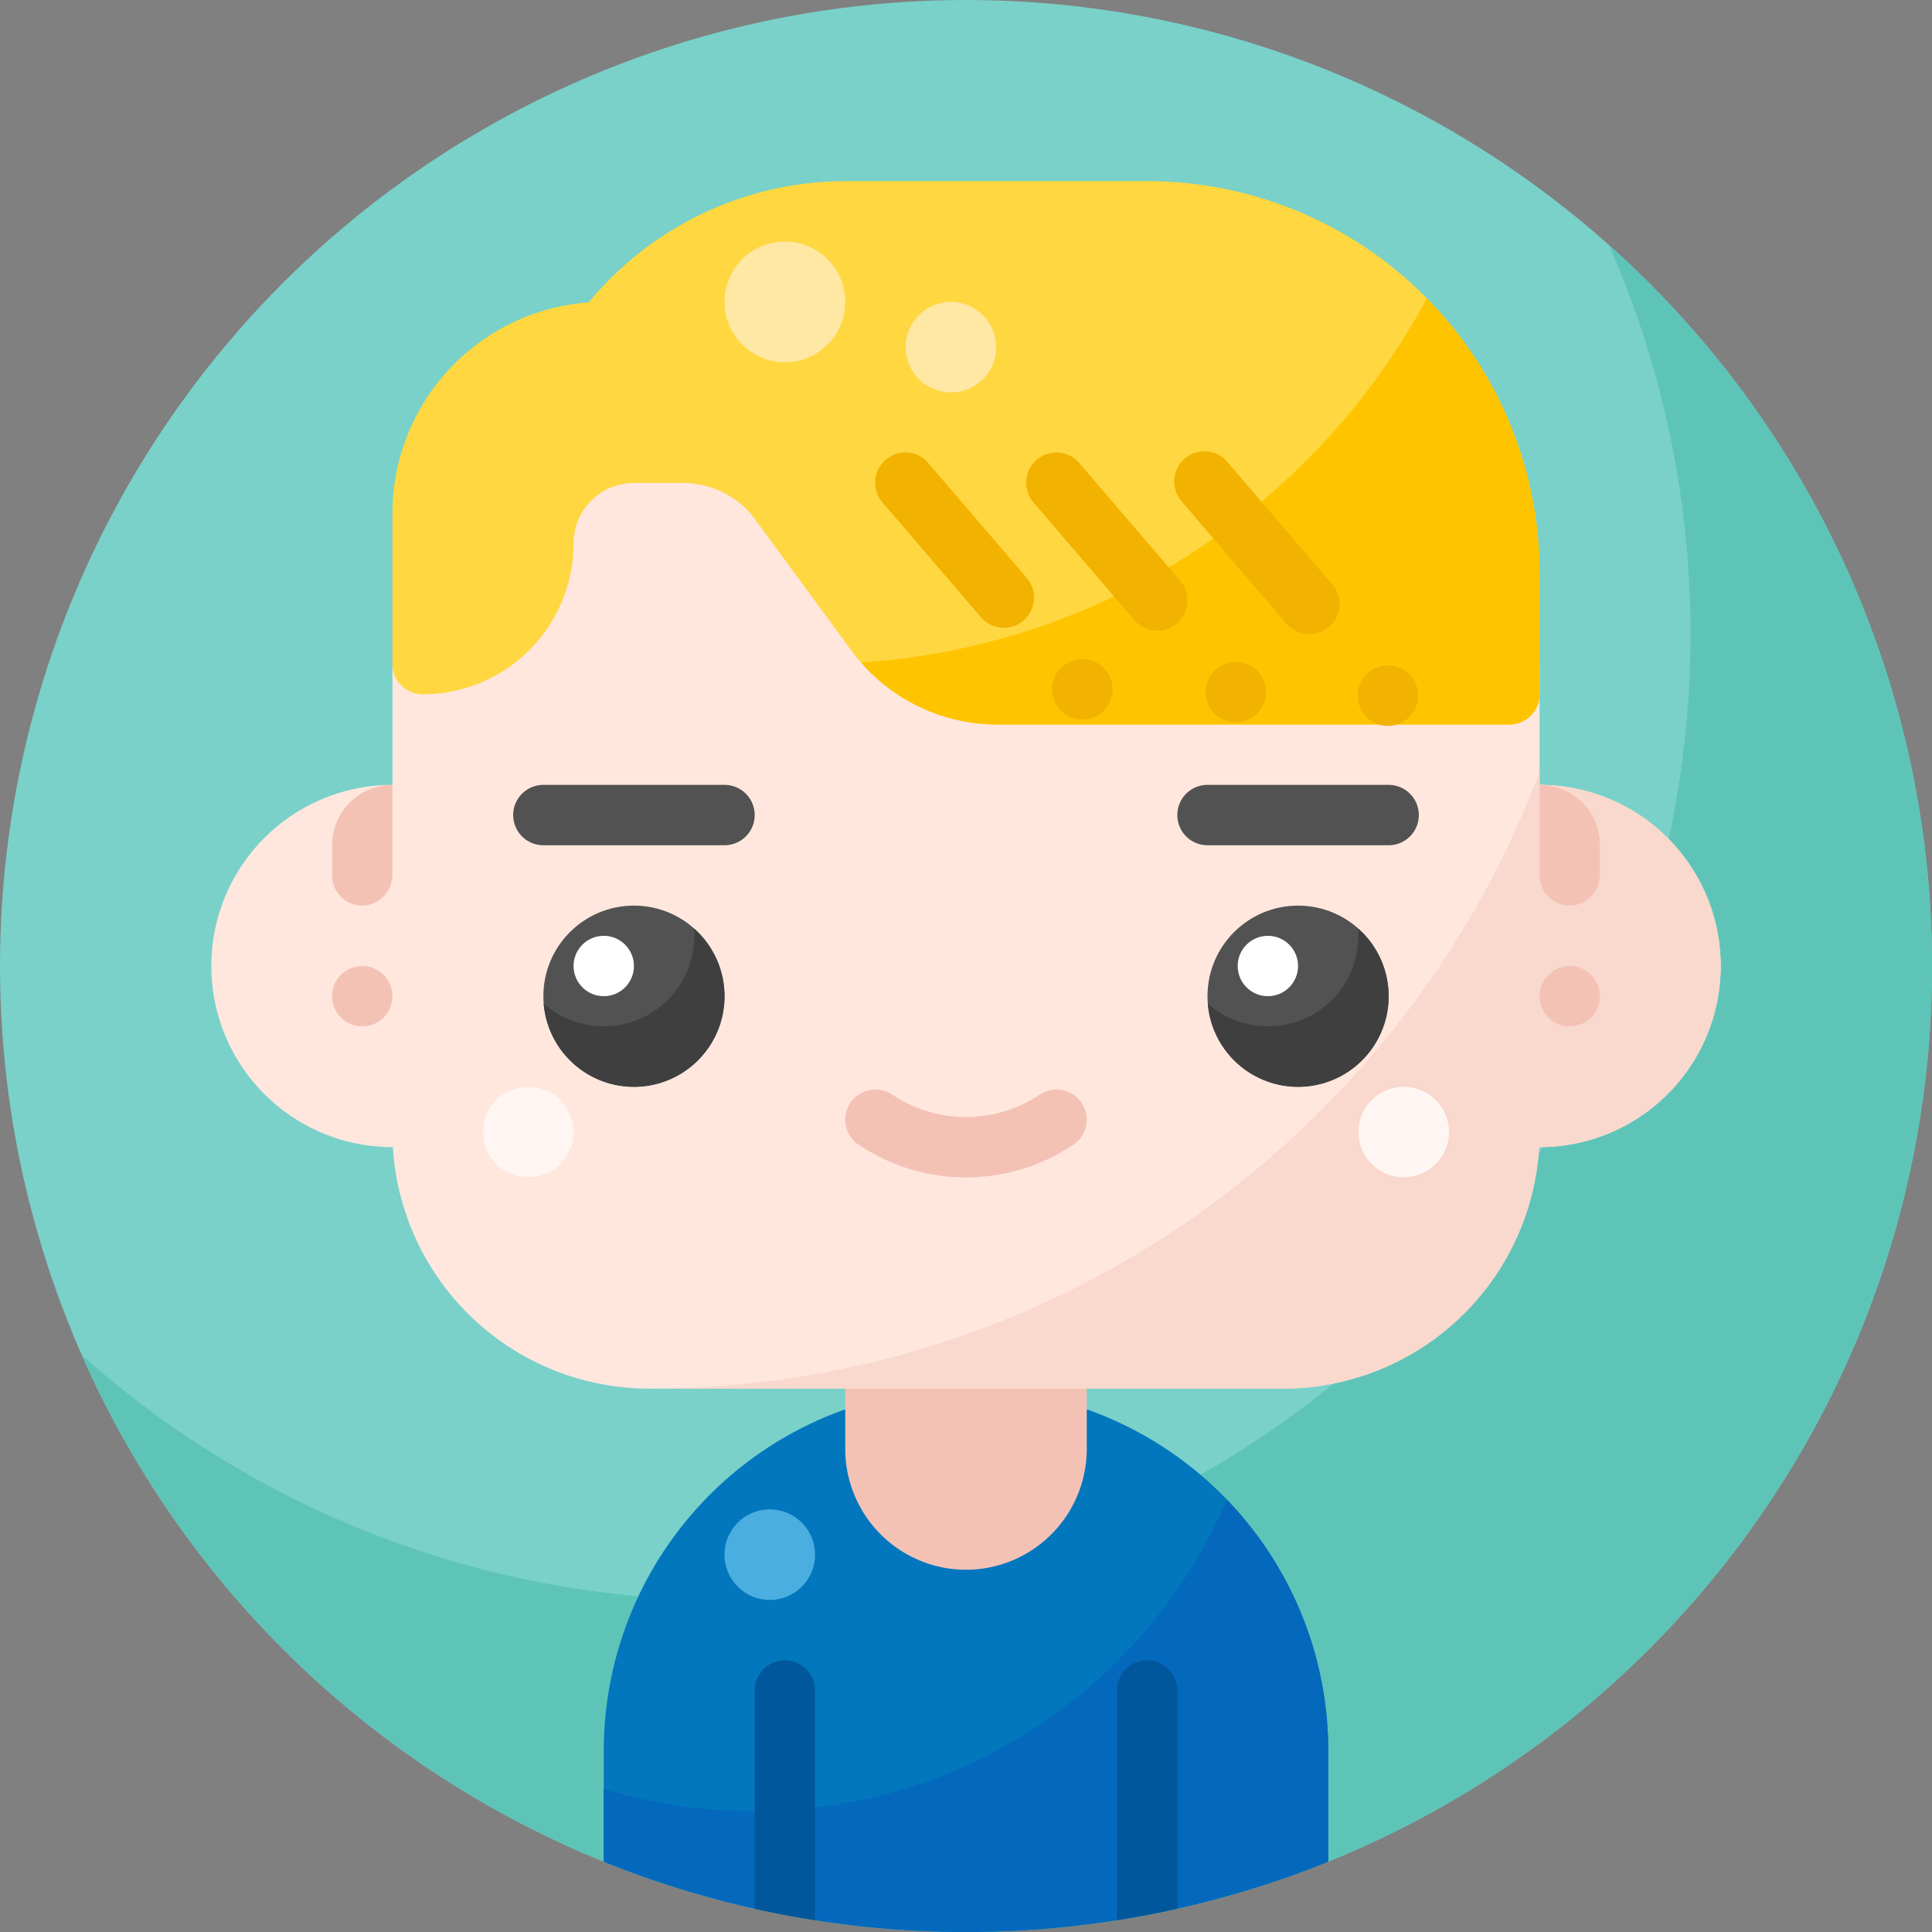 <svg height="512" viewBox="0 0 512 512" width="512" xmlns="http://www.w3.org/2000/svg"><rect x="0" y="0" width="512" height="512" fill="#808080" stroke="none"/><circle cx="256" cy="256" fill="#79d1c9" r="256"/><path d="m426.4 64.974a255.094 255.094 0 0 1 21.6 103.026c0 141.385-114.615 256-256 256a255.026 255.026 0 0 1 -170.4-64.974c39.644 90.074 129.67 152.974 234.4 152.974 141.385 0 256-114.615 256-256a255.348 255.348 0 0 0 -85.6-191.026z" fill="#5fc4b8"/><path d="m352 464a96 96 0 0 0 -192 0v29.372a256.684 256.684 0 0 0 192 0z" fill="#0277bd"/><path d="m256 416a32.036 32.036 0 0 1 -32-32v-32h64v32a32.036 32.036 0 0 1 -32 32z" fill="#f4c2b5"/><path d="m325.1 397.427a136.169 136.169 0 0 1 -165.1 76.59v19.355a256.684 256.684 0 0 0 192 0v-29.372a95.671 95.671 0 0 0 -26.9-66.573z" fill="#0469bc"/><circle cx="204" cy="412" fill="#4baee0" r="12"/><path d="m208 440a8 8 0 0 0 -8 8v57.84q7.913 1.766 16 3.042v-60.882a8 8 0 0 0 -8-8z" fill="#01579b"/><path d="m304 440a8 8 0 0 0 -8 8v60.882q8.088-1.269 16-3.042v-57.84a8 8 0 0 0 -8-8z" fill="#01579b"/><path d="m408 208v-32a8 8 0 0 0 -8-8h-160l-40.816-47.619a24 24 0 0 0 -18.222-8.381h-12.962a16 16 0 0 0 -16 16 40 40 0 0 1 -40 40 8 8 0 0 0 -8 8v32a48 48 0 0 0 0 96h.116a68.09 68.09 0 0 0 67.884 64h168a68.09 68.09 0 0 0 67.884-64h.116a48 48 0 0 0 0-96z" fill="#ffe7de"/><path d="m408 208v-3.49c-35.837 95.509-127.973 163.49-236 163.49h168a68.089 68.089 0 0 0 67.884-64h.116a48 48 0 0 0 0-96z" fill="#f9d8cd"/><circle cx="168" cy="264" fill="#525252" r="24"/><circle cx="344" cy="264" fill="#525252" r="24"/><path d="m183.915 246.057c.051.641.085 1.288.085 1.943a23.983 23.983 0 0 1 -39.915 17.943 24 24 0 1 0 39.83-19.886z" fill="#3f3f3f"/><path d="m359.915 246.057c.051.641.085 1.288.085 1.943a23.983 23.983 0 0 1 -39.915 17.943 24 24 0 1 0 39.83-19.886z" fill="#3f3f3f"/><circle cx="160" cy="256" fill="#fff" r="8"/><circle cx="336" cy="256" fill="#fff" r="8"/><path d="m96 272a8 8 0 1 1 8-8 8.011 8.011 0 0 1 -8 8zm8-64v23.716a8.189 8.189 0 0 1 -7.45 8.265 8.009 8.009 0 0 1 -8.55-7.981v-8a16 16 0 0 1 16-16z" fill="#f4c2b5"/><path d="m416 272a8 8 0 1 1 8-8 8.011 8.011 0 0 1 -8 8zm8-48v7.716a8.189 8.189 0 0 1 -7.45 8.265 8.009 8.009 0 0 1 -8.55-7.981v-24a16 16 0 0 1 16 16z" fill="#f4c2b5"/><circle cx="140" cy="300" fill="#fff5f2" r="12"/><circle cx="372" cy="300" fill="#fff5f2" r="12"/><path d="m192 224h-48a8 8 0 0 1 0-16h48a8 8 0 0 1 0 16z" fill="#525252"/><path d="m368 224h-48a8 8 0 0 1 0-16h48a8 8 0 0 1 0 16z" fill="#525252"/><path d="m256 312.027a51.2 51.2 0 0 1 -28.437-8.637 8 8 0 1 1 8.875-13.313 35.176 35.176 0 0 0 39.125 0 8 8 0 0 1 8.875 13.313 51.2 51.2 0 0 1 -28.438 8.637z" fill="#f4c2b5"/><path d="m112 184a40 40 0 0 0 40-40 16 16 0 0 1 16-16h12.962a24 24 0 0 1 18.222 8.381l26.431 36.019a48 48 0 0 0 38.7 19.6h135.685a8 8 0 0 0 8-8v-32a104 104 0 0 0 -104-104h-80a88.465 88.465 0 0 0 -68 32.141 56.074 56.074 0 0 0 -52 55.859v40a8 8 0 0 0 8 8z" fill="#ffd740"/><path d="m378.13 79.066a184.012 184.012 0 0 1 -149.93 96.522 47.984 47.984 0 0 0 36.113 16.412h135.687a8 8 0 0 0 8-8v-32a103.657 103.657 0 0 0 -29.87-72.934z" fill="#ffc400"/><g fill="#f2b200"><path d="m286.86 190.67a8.006 8.006 0 1 1 5.2-1.93 8 8 0 0 1 -5.2 1.93zm-20.82-24.3a8 8 0 0 1 -6.08-2.79l-26.03-30.37a8 8 0 1 1 12.14-10.42l26.03 30.37a8 8 0 0 1 -6.06 13.21z"/><path d="m327.51 191.43a8.006 8.006 0 1 1 5.2-1.93 8 8 0 0 1 -5.2 1.93zm-20.82-24.3a8.013 8.013 0 0 1 -6.08-2.79l-26.68-31.13a8 8 0 1 1 12.14-10.42l26.69 31.13a8.006 8.006 0 0 1 -6.07 13.21z"/><path d="m367.81 192.36a8.008 8.008 0 1 1 5.21-1.93 7.992 7.992 0 0 1 -5.21 1.93zm-20.82-24.3a7.979 7.979 0 0 1 -6.08-2.79l-27.98-32.65a8 8 0 0 1 12.14-10.41l27.99 32.65a7.994 7.994 0 0 1 -6.07 13.2z"/></g><circle cx="208" cy="80" fill="#ffe7a4" r="16"/><circle cx="252" cy="92" fill="#ffe7a4" r="12"/></svg>